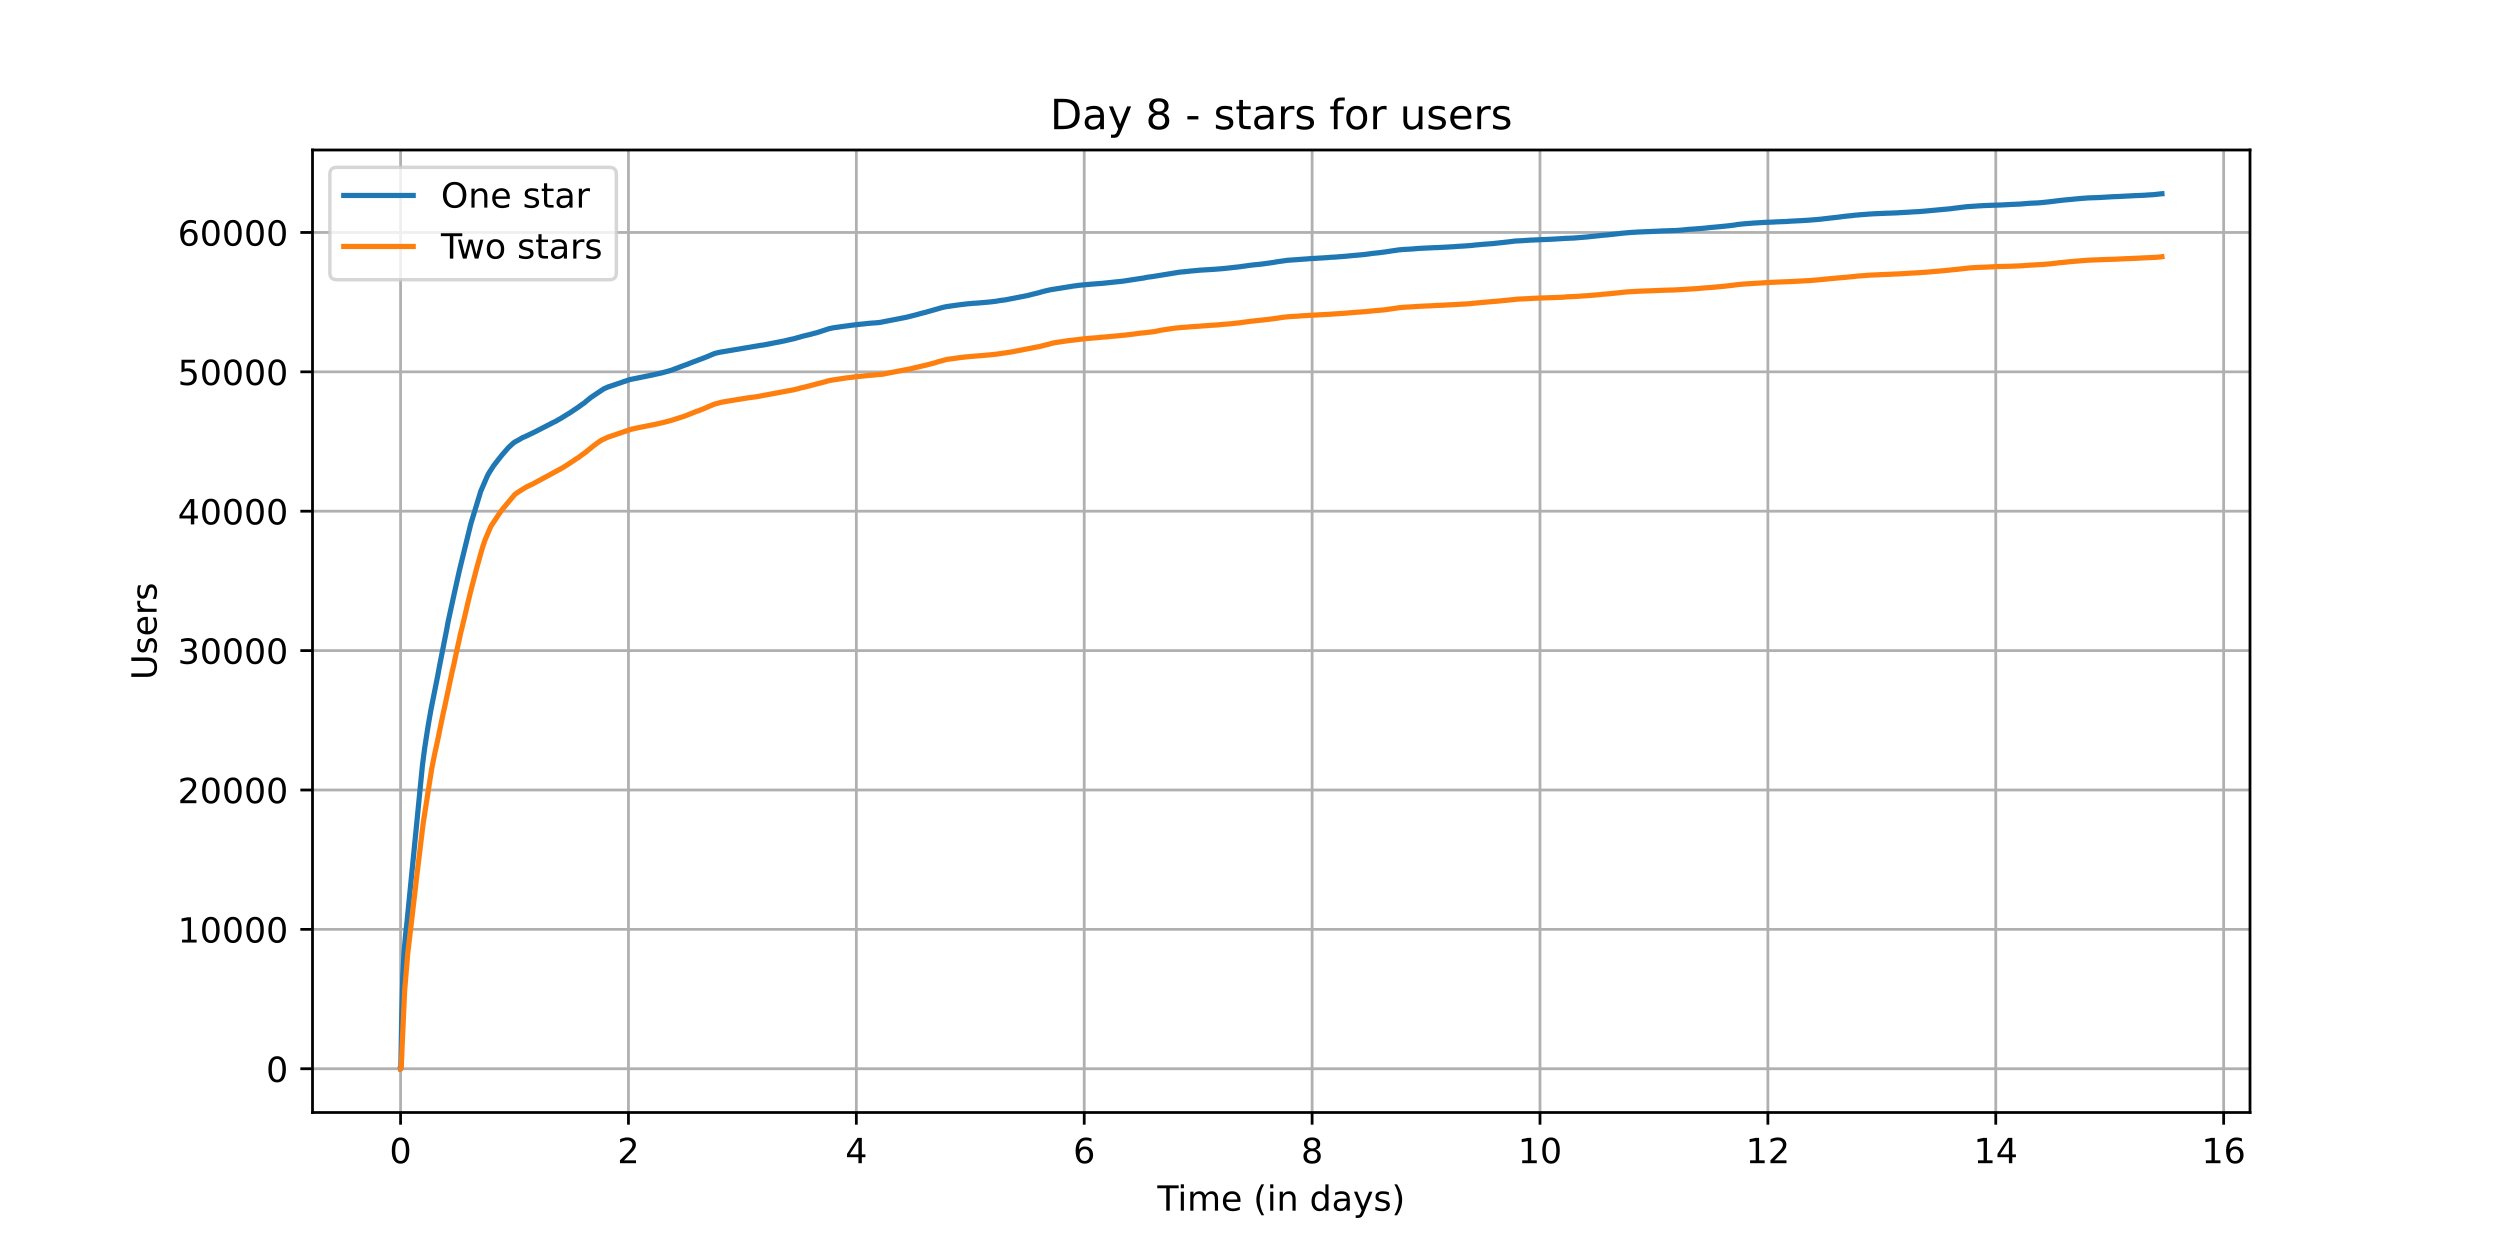 <?xml version="1.0" encoding="utf-8" standalone="no"?>
<!DOCTYPE svg PUBLIC "-//W3C//DTD SVG 1.1//EN"
  "http://www.w3.org/Graphics/SVG/1.1/DTD/svg11.dtd">
<!-- Created with matplotlib (https://matplotlib.org/) -->
<svg height="360pt" version="1.1" viewBox="0 0 720 360" width="720pt" xmlns="http://www.w3.org/2000/svg" xmlns:xlink="http://www.w3.org/1999/xlink">
 <defs>
  <style type="text/css">*{stroke-linecap:butt;stroke-linejoin:round;}</style>
 </defs>
 <g id="figure_1">
  <g id="patch_1">
   <path d="M 0 360 
L 720 360 
L 720 0 
L 0 0 
z
" style="fill:#ffffff;"/>
  </g>
  <g id="axes_1">
   <g id="patch_2">
    <path d="M 90 320.4 
L 648 320.4 
L 648 43.2 
L 90 43.2 
z
" style="fill:#ffffff;"/>
   </g>
   <g id="matplotlib.axis_1">
    <g id="xtick_1">
     <g id="line2d_1">
      <path clip-path="url(#pecc530740a)" d="M 115.364 320.4 
L 115.364 43.2 
" style="fill:none;stroke:#b0b0b0;stroke-linecap:square;stroke-width:0.8;"/>
     </g>
     <g id="line2d_2">
      <defs>
       <path d="M 0 0 
L 0 3.5 
" id="m6da8b2395a" style="stroke:#000000;stroke-width:0.8;"/>
      </defs>
      <g>
       <use style="stroke:#000000;stroke-width:0.8;" x="115.364" xlink:href="#m6da8b2395a" y="320.4"/>
      </g>
     </g>
     <g id="text_1">
      <!-- 0 -->
      <g transform="translate(112.182 334.998)scale(0.1 -0.1)">
       <defs>
        <path d="M 31.781 66.406 
Q 24.172 66.406 20.328 58.906 
Q 16.5 51.422 16.5 36.375 
Q 16.5 21.391 20.328 13.891 
Q 24.172 6.391 31.781 6.391 
Q 39.453 6.391 43.281 13.891 
Q 47.125 21.391 47.125 36.375 
Q 47.125 51.422 43.281 58.906 
Q 39.453 66.406 31.781 66.406 
z
M 31.781 74.219 
Q 44.047 74.219 50.516 64.516 
Q 56.984 54.828 56.984 36.375 
Q 56.984 17.969 50.516 8.266 
Q 44.047 -1.422 31.781 -1.422 
Q 19.531 -1.422 13.062 8.266 
Q 6.594 17.969 6.594 36.375 
Q 6.594 54.828 13.062 64.516 
Q 19.531 74.219 31.781 74.219 
z
" id="DejaVuSans-48"/>
       </defs>
       <use xlink:href="#DejaVuSans-48"/>
      </g>
     </g>
    </g>
    <g id="xtick_2">
     <g id="line2d_3">
      <path clip-path="url(#pecc530740a)" d="M 180.995 320.4 
L 180.995 43.2 
" style="fill:none;stroke:#b0b0b0;stroke-linecap:square;stroke-width:0.8;"/>
     </g>
     <g id="line2d_4">
      <g>
       <use style="stroke:#000000;stroke-width:0.8;" x="180.995" xlink:href="#m6da8b2395a" y="320.4"/>
      </g>
     </g>
     <g id="text_2">
      <!-- 2 -->
      <g transform="translate(177.813 334.998)scale(0.1 -0.1)">
       <defs>
        <path d="M 19.188 8.297 
L 53.609 8.297 
L 53.609 0 
L 7.328 0 
L 7.328 8.297 
Q 12.938 14.109 22.625 23.891 
Q 32.328 33.688 34.812 36.531 
Q 39.547 41.844 41.422 45.531 
Q 43.312 49.219 43.312 52.781 
Q 43.312 58.594 39.234 62.25 
Q 35.156 65.922 28.609 65.922 
Q 23.969 65.922 18.812 64.312 
Q 13.672 62.703 7.812 59.422 
L 7.812 69.391 
Q 13.766 71.781 18.938 73 
Q 24.125 74.219 28.422 74.219 
Q 39.75 74.219 46.484 68.547 
Q 53.219 62.891 53.219 53.422 
Q 53.219 48.922 51.531 44.891 
Q 49.859 40.875 45.406 35.406 
Q 44.188 33.984 37.641 27.219 
Q 31.109 20.453 19.188 8.297 
z
" id="DejaVuSans-50"/>
       </defs>
       <use xlink:href="#DejaVuSans-50"/>
      </g>
     </g>
    </g>
    <g id="xtick_3">
     <g id="line2d_5">
      <path clip-path="url(#pecc530740a)" d="M 246.625 320.4 
L 246.625 43.2 
" style="fill:none;stroke:#b0b0b0;stroke-linecap:square;stroke-width:0.8;"/>
     </g>
     <g id="line2d_6">
      <g>
       <use style="stroke:#000000;stroke-width:0.8;" x="246.625" xlink:href="#m6da8b2395a" y="320.4"/>
      </g>
     </g>
     <g id="text_3">
      <!-- 4 -->
      <g transform="translate(243.444 334.998)scale(0.1 -0.1)">
       <defs>
        <path d="M 37.797 64.312 
L 12.891 25.391 
L 37.797 25.391 
z
M 35.203 72.906 
L 47.609 72.906 
L 47.609 25.391 
L 58.016 25.391 
L 58.016 17.188 
L 47.609 17.188 
L 47.609 0 
L 37.797 0 
L 37.797 17.188 
L 4.891 17.188 
L 4.891 26.703 
z
" id="DejaVuSans-52"/>
       </defs>
       <use xlink:href="#DejaVuSans-52"/>
      </g>
     </g>
    </g>
    <g id="xtick_4">
     <g id="line2d_7">
      <path clip-path="url(#pecc530740a)" d="M 312.256 320.4 
L 312.256 43.2 
" style="fill:none;stroke:#b0b0b0;stroke-linecap:square;stroke-width:0.8;"/>
     </g>
     <g id="line2d_8">
      <g>
       <use style="stroke:#000000;stroke-width:0.8;" x="312.256" xlink:href="#m6da8b2395a" y="320.4"/>
      </g>
     </g>
     <g id="text_4">
      <!-- 6 -->
      <g transform="translate(309.075 334.998)scale(0.1 -0.1)">
       <defs>
        <path d="M 33.016 40.375 
Q 26.375 40.375 22.484 35.828 
Q 18.609 31.297 18.609 23.391 
Q 18.609 15.531 22.484 10.953 
Q 26.375 6.391 33.016 6.391 
Q 39.656 6.391 43.531 10.953 
Q 47.406 15.531 47.406 23.391 
Q 47.406 31.297 43.531 35.828 
Q 39.656 40.375 33.016 40.375 
z
M 52.594 71.297 
L 52.594 62.312 
Q 48.875 64.062 45.094 64.984 
Q 41.312 65.922 37.594 65.922 
Q 27.828 65.922 22.672 59.328 
Q 17.531 52.734 16.797 39.406 
Q 19.672 43.656 24.016 45.922 
Q 28.375 48.188 33.594 48.188 
Q 44.578 48.188 50.953 41.516 
Q 57.328 34.859 57.328 23.391 
Q 57.328 12.156 50.688 5.359 
Q 44.047 -1.422 33.016 -1.422 
Q 20.359 -1.422 13.672 8.266 
Q 6.984 17.969 6.984 36.375 
Q 6.984 53.656 15.188 63.938 
Q 23.391 74.219 37.203 74.219 
Q 40.922 74.219 44.703 73.484 
Q 48.484 72.75 52.594 71.297 
z
" id="DejaVuSans-54"/>
       </defs>
       <use xlink:href="#DejaVuSans-54"/>
      </g>
     </g>
    </g>
    <g id="xtick_5">
     <g id="line2d_9">
      <path clip-path="url(#pecc530740a)" d="M 377.887 320.4 
L 377.887 43.2 
" style="fill:none;stroke:#b0b0b0;stroke-linecap:square;stroke-width:0.8;"/>
     </g>
     <g id="line2d_10">
      <g>
       <use style="stroke:#000000;stroke-width:0.8;" x="377.887" xlink:href="#m6da8b2395a" y="320.4"/>
      </g>
     </g>
     <g id="text_5">
      <!-- 8 -->
      <g transform="translate(374.706 334.998)scale(0.1 -0.1)">
       <defs>
        <path d="M 31.781 34.625 
Q 24.75 34.625 20.719 30.859 
Q 16.703 27.094 16.703 20.516 
Q 16.703 13.922 20.719 10.156 
Q 24.75 6.391 31.781 6.391 
Q 38.812 6.391 42.859 10.172 
Q 46.922 13.969 46.922 20.516 
Q 46.922 27.094 42.891 30.859 
Q 38.875 34.625 31.781 34.625 
z
M 21.922 38.812 
Q 15.578 40.375 12.031 44.719 
Q 8.5 49.078 8.5 55.328 
Q 8.5 64.062 14.719 69.141 
Q 20.953 74.219 31.781 74.219 
Q 42.672 74.219 48.875 69.141 
Q 55.078 64.062 55.078 55.328 
Q 55.078 49.078 51.531 44.719 
Q 48 40.375 41.703 38.812 
Q 48.828 37.156 52.797 32.312 
Q 56.781 27.484 56.781 20.516 
Q 56.781 9.906 50.312 4.234 
Q 43.844 -1.422 31.781 -1.422 
Q 19.734 -1.422 13.25 4.234 
Q 6.781 9.906 6.781 20.516 
Q 6.781 27.484 10.781 32.312 
Q 14.797 37.156 21.922 38.812 
z
M 18.312 54.391 
Q 18.312 48.734 21.844 45.562 
Q 25.391 42.391 31.781 42.391 
Q 38.141 42.391 41.719 45.562 
Q 45.312 48.734 45.312 54.391 
Q 45.312 60.062 41.719 63.234 
Q 38.141 66.406 31.781 66.406 
Q 25.391 66.406 21.844 63.234 
Q 18.312 60.062 18.312 54.391 
z
" id="DejaVuSans-56"/>
       </defs>
       <use xlink:href="#DejaVuSans-56"/>
      </g>
     </g>
    </g>
    <g id="xtick_6">
     <g id="line2d_11">
      <path clip-path="url(#pecc530740a)" d="M 443.518 320.4 
L 443.518 43.2 
" style="fill:none;stroke:#b0b0b0;stroke-linecap:square;stroke-width:0.8;"/>
     </g>
     <g id="line2d_12">
      <g>
       <use style="stroke:#000000;stroke-width:0.8;" x="443.518" xlink:href="#m6da8b2395a" y="320.4"/>
      </g>
     </g>
     <g id="text_6">
      <!-- 10 -->
      <g transform="translate(437.156 334.998)scale(0.1 -0.1)">
       <defs>
        <path d="M 12.406 8.297 
L 28.516 8.297 
L 28.516 63.922 
L 10.984 60.406 
L 10.984 69.391 
L 28.422 72.906 
L 38.281 72.906 
L 38.281 8.297 
L 54.391 8.297 
L 54.391 0 
L 12.406 0 
z
" id="DejaVuSans-49"/>
       </defs>
       <use xlink:href="#DejaVuSans-49"/>
       <use x="63.623" xlink:href="#DejaVuSans-48"/>
      </g>
     </g>
    </g>
    <g id="xtick_7">
     <g id="line2d_13">
      <path clip-path="url(#pecc530740a)" d="M 509.149 320.4 
L 509.149 43.2 
" style="fill:none;stroke:#b0b0b0;stroke-linecap:square;stroke-width:0.8;"/>
     </g>
     <g id="line2d_14">
      <g>
       <use style="stroke:#000000;stroke-width:0.8;" x="509.149" xlink:href="#m6da8b2395a" y="320.4"/>
      </g>
     </g>
     <g id="text_7">
      <!-- 12 -->
      <g transform="translate(502.787 334.998)scale(0.1 -0.1)">
       <use xlink:href="#DejaVuSans-49"/>
       <use x="63.623" xlink:href="#DejaVuSans-50"/>
      </g>
     </g>
    </g>
    <g id="xtick_8">
     <g id="line2d_15">
      <path clip-path="url(#pecc530740a)" d="M 574.78 320.4 
L 574.78 43.2 
" style="fill:none;stroke:#b0b0b0;stroke-linecap:square;stroke-width:0.8;"/>
     </g>
     <g id="line2d_16">
      <g>
       <use style="stroke:#000000;stroke-width:0.8;" x="574.78" xlink:href="#m6da8b2395a" y="320.4"/>
      </g>
     </g>
     <g id="text_8">
      <!-- 14 -->
      <g transform="translate(568.418 334.998)scale(0.1 -0.1)">
       <use xlink:href="#DejaVuSans-49"/>
       <use x="63.623" xlink:href="#DejaVuSans-52"/>
      </g>
     </g>
    </g>
    <g id="xtick_9">
     <g id="line2d_17">
      <path clip-path="url(#pecc530740a)" d="M 640.411 320.4 
L 640.411 43.2 
" style="fill:none;stroke:#b0b0b0;stroke-linecap:square;stroke-width:0.8;"/>
     </g>
     <g id="line2d_18">
      <g>
       <use style="stroke:#000000;stroke-width:0.8;" x="640.411" xlink:href="#m6da8b2395a" y="320.4"/>
      </g>
     </g>
     <g id="text_9">
      <!-- 16 -->
      <g transform="translate(634.049 334.998)scale(0.1 -0.1)">
       <use xlink:href="#DejaVuSans-49"/>
       <use x="63.623" xlink:href="#DejaVuSans-54"/>
      </g>
     </g>
    </g>
    <g id="text_10">
     <!-- Time (in days) -->
     <g transform="translate(333.327 348.677)scale(0.1 -0.1)">
      <defs>
       <path d="M -0.297 72.906 
L 61.375 72.906 
L 61.375 64.594 
L 35.5 64.594 
L 35.5 0 
L 25.594 0 
L 25.594 64.594 
L -0.297 64.594 
z
" id="DejaVuSans-84"/>
       <path d="M 9.422 54.688 
L 18.406 54.688 
L 18.406 0 
L 9.422 0 
z
M 9.422 75.984 
L 18.406 75.984 
L 18.406 64.594 
L 9.422 64.594 
z
" id="DejaVuSans-105"/>
       <path d="M 52 44.188 
Q 55.375 50.25 60.062 53.125 
Q 64.75 56 71.094 56 
Q 79.641 56 84.281 50.016 
Q 88.922 44.047 88.922 33.016 
L 88.922 0 
L 79.891 0 
L 79.891 32.719 
Q 79.891 40.578 77.094 44.375 
Q 74.312 48.188 68.609 48.188 
Q 61.625 48.188 57.562 43.547 
Q 53.516 38.922 53.516 30.906 
L 53.516 0 
L 44.484 0 
L 44.484 32.719 
Q 44.484 40.625 41.703 44.406 
Q 38.922 48.188 33.109 48.188 
Q 26.219 48.188 22.156 43.531 
Q 18.109 38.875 18.109 30.906 
L 18.109 0 
L 9.078 0 
L 9.078 54.688 
L 18.109 54.688 
L 18.109 46.188 
Q 21.188 51.219 25.484 53.609 
Q 29.781 56 35.688 56 
Q 41.656 56 45.828 52.969 
Q 50 49.953 52 44.188 
z
" id="DejaVuSans-109"/>
       <path d="M 56.203 29.594 
L 56.203 25.203 
L 14.891 25.203 
Q 15.484 15.922 20.484 11.062 
Q 25.484 6.203 34.422 6.203 
Q 39.594 6.203 44.453 7.469 
Q 49.312 8.734 54.109 11.281 
L 54.109 2.781 
Q 49.266 0.734 44.188 -0.344 
Q 39.109 -1.422 33.891 -1.422 
Q 20.797 -1.422 13.156 6.188 
Q 5.516 13.812 5.516 26.812 
Q 5.516 40.234 12.766 48.109 
Q 20.016 56 32.328 56 
Q 43.359 56 49.781 48.891 
Q 56.203 41.797 56.203 29.594 
z
M 47.219 32.234 
Q 47.125 39.594 43.094 43.984 
Q 39.062 48.391 32.422 48.391 
Q 24.906 48.391 20.391 44.141 
Q 15.875 39.891 15.188 32.172 
z
" id="DejaVuSans-101"/>
       <path id="DejaVuSans-32"/>
       <path d="M 31 75.875 
Q 24.469 64.656 21.281 53.656 
Q 18.109 42.672 18.109 31.391 
Q 18.109 20.125 21.312 9.062 
Q 24.516 -2 31 -13.188 
L 23.188 -13.188 
Q 15.875 -1.703 12.234 9.375 
Q 8.594 20.453 8.594 31.391 
Q 8.594 42.281 12.203 53.312 
Q 15.828 64.359 23.188 75.875 
z
" id="DejaVuSans-40"/>
       <path d="M 54.891 33.016 
L 54.891 0 
L 45.906 0 
L 45.906 32.719 
Q 45.906 40.484 42.875 44.328 
Q 39.844 48.188 33.797 48.188 
Q 26.516 48.188 22.312 43.547 
Q 18.109 38.922 18.109 30.906 
L 18.109 0 
L 9.078 0 
L 9.078 54.688 
L 18.109 54.688 
L 18.109 46.188 
Q 21.344 51.125 25.703 53.562 
Q 30.078 56 35.797 56 
Q 45.219 56 50.047 50.172 
Q 54.891 44.344 54.891 33.016 
z
" id="DejaVuSans-110"/>
       <path d="M 45.406 46.391 
L 45.406 75.984 
L 54.391 75.984 
L 54.391 0 
L 45.406 0 
L 45.406 8.203 
Q 42.578 3.328 38.25 0.953 
Q 33.938 -1.422 27.875 -1.422 
Q 17.969 -1.422 11.734 6.484 
Q 5.516 14.406 5.516 27.297 
Q 5.516 40.188 11.734 48.094 
Q 17.969 56 27.875 56 
Q 33.938 56 38.25 53.625 
Q 42.578 51.266 45.406 46.391 
z
M 14.797 27.297 
Q 14.797 17.391 18.875 11.75 
Q 22.953 6.109 30.078 6.109 
Q 37.203 6.109 41.297 11.75 
Q 45.406 17.391 45.406 27.297 
Q 45.406 37.203 41.297 42.844 
Q 37.203 48.484 30.078 48.484 
Q 22.953 48.484 18.875 42.844 
Q 14.797 37.203 14.797 27.297 
z
" id="DejaVuSans-100"/>
       <path d="M 34.281 27.484 
Q 23.391 27.484 19.188 25 
Q 14.984 22.516 14.984 16.5 
Q 14.984 11.719 18.141 8.906 
Q 21.297 6.109 26.703 6.109 
Q 34.188 6.109 38.703 11.406 
Q 43.219 16.703 43.219 25.484 
L 43.219 27.484 
z
M 52.203 31.203 
L 52.203 0 
L 43.219 0 
L 43.219 8.297 
Q 40.141 3.328 35.547 0.953 
Q 30.953 -1.422 24.312 -1.422 
Q 15.922 -1.422 10.953 3.297 
Q 6 8.016 6 15.922 
Q 6 25.141 12.172 29.828 
Q 18.359 34.516 30.609 34.516 
L 43.219 34.516 
L 43.219 35.406 
Q 43.219 41.609 39.141 45 
Q 35.062 48.391 27.688 48.391 
Q 23 48.391 18.547 47.266 
Q 14.109 46.141 10.016 43.891 
L 10.016 52.203 
Q 14.938 54.109 19.578 55.047 
Q 24.219 56 28.609 56 
Q 40.484 56 46.344 49.844 
Q 52.203 43.703 52.203 31.203 
z
" id="DejaVuSans-97"/>
       <path d="M 32.172 -5.078 
Q 28.375 -14.844 24.75 -17.812 
Q 21.141 -20.797 15.094 -20.797 
L 7.906 -20.797 
L 7.906 -13.281 
L 13.188 -13.281 
Q 16.891 -13.281 18.938 -11.516 
Q 21 -9.766 23.484 -3.219 
L 25.094 0.875 
L 2.984 54.688 
L 12.5 54.688 
L 29.594 11.922 
L 46.688 54.688 
L 56.203 54.688 
z
" id="DejaVuSans-121"/>
       <path d="M 44.281 53.078 
L 44.281 44.578 
Q 40.484 46.531 36.375 47.5 
Q 32.281 48.484 27.875 48.484 
Q 21.188 48.484 17.844 46.438 
Q 14.5 44.391 14.5 40.281 
Q 14.5 37.156 16.891 35.375 
Q 19.281 33.594 26.516 31.984 
L 29.594 31.297 
Q 39.156 29.25 43.188 25.516 
Q 47.219 21.781 47.219 15.094 
Q 47.219 7.469 41.188 3.016 
Q 35.156 -1.422 24.609 -1.422 
Q 20.219 -1.422 15.453 -0.562 
Q 10.688 0.297 5.422 2 
L 5.422 11.281 
Q 10.406 8.688 15.234 7.391 
Q 20.062 6.109 24.812 6.109 
Q 31.156 6.109 34.562 8.281 
Q 37.984 10.453 37.984 14.406 
Q 37.984 18.062 35.516 20.016 
Q 33.062 21.969 24.703 23.781 
L 21.578 24.516 
Q 13.234 26.266 9.516 29.906 
Q 5.812 33.547 5.812 39.891 
Q 5.812 47.609 11.281 51.797 
Q 16.75 56 26.812 56 
Q 31.781 56 36.172 55.266 
Q 40.578 54.547 44.281 53.078 
z
" id="DejaVuSans-115"/>
       <path d="M 8.016 75.875 
L 15.828 75.875 
Q 23.141 64.359 26.781 53.312 
Q 30.422 42.281 30.422 31.391 
Q 30.422 20.453 26.781 9.375 
Q 23.141 -1.703 15.828 -13.188 
L 8.016 -13.188 
Q 14.5 -2 17.703 9.062 
Q 20.906 20.125 20.906 31.391 
Q 20.906 42.672 17.703 53.656 
Q 14.5 64.656 8.016 75.875 
z
" id="DejaVuSans-41"/>
      </defs>
      <use xlink:href="#DejaVuSans-84"/>
      <use x="57.959" xlink:href="#DejaVuSans-105"/>
      <use x="85.742" xlink:href="#DejaVuSans-109"/>
      <use x="183.154" xlink:href="#DejaVuSans-101"/>
      <use x="244.678" xlink:href="#DejaVuSans-32"/>
      <use x="276.465" xlink:href="#DejaVuSans-40"/>
      <use x="315.479" xlink:href="#DejaVuSans-105"/>
      <use x="343.262" xlink:href="#DejaVuSans-110"/>
      <use x="406.641" xlink:href="#DejaVuSans-32"/>
      <use x="438.428" xlink:href="#DejaVuSans-100"/>
      <use x="501.904" xlink:href="#DejaVuSans-97"/>
      <use x="563.184" xlink:href="#DejaVuSans-121"/>
      <use x="622.363" xlink:href="#DejaVuSans-115"/>
      <use x="674.463" xlink:href="#DejaVuSans-41"/>
     </g>
    </g>
   </g>
   <g id="matplotlib.axis_2">
    <g id="ytick_1">
     <g id="line2d_19">
      <path clip-path="url(#pecc530740a)" d="M 90 307.8 
L 648 307.8 
" style="fill:none;stroke:#b0b0b0;stroke-linecap:square;stroke-width:0.8;"/>
     </g>
     <g id="line2d_20">
      <defs>
       <path d="M 0 0 
L -3.5 0 
" id="m5ce976b5b6" style="stroke:#000000;stroke-width:0.8;"/>
      </defs>
      <g>
       <use style="stroke:#000000;stroke-width:0.8;" x="90" xlink:href="#m5ce976b5b6" y="307.8"/>
      </g>
     </g>
     <g id="text_11">
      <!-- 0 -->
      <g transform="translate(76.638 311.599)scale(0.1 -0.1)">
       <use xlink:href="#DejaVuSans-48"/>
      </g>
     </g>
    </g>
    <g id="ytick_2">
     <g id="line2d_21">
      <path clip-path="url(#pecc530740a)" d="M 90 267.658 
L 648 267.658 
" style="fill:none;stroke:#b0b0b0;stroke-linecap:square;stroke-width:0.8;"/>
     </g>
     <g id="line2d_22">
      <g>
       <use style="stroke:#000000;stroke-width:0.8;" x="90" xlink:href="#m5ce976b5b6" y="267.658"/>
      </g>
     </g>
     <g id="text_12">
      <!-- 10000 -->
      <g transform="translate(51.188 271.457)scale(0.1 -0.1)">
       <use xlink:href="#DejaVuSans-49"/>
       <use x="63.623" xlink:href="#DejaVuSans-48"/>
       <use x="127.246" xlink:href="#DejaVuSans-48"/>
       <use x="190.869" xlink:href="#DejaVuSans-48"/>
       <use x="254.492" xlink:href="#DejaVuSans-48"/>
      </g>
     </g>
    </g>
    <g id="ytick_3">
     <g id="line2d_23">
      <path clip-path="url(#pecc530740a)" d="M 90 227.516 
L 648 227.516 
" style="fill:none;stroke:#b0b0b0;stroke-linecap:square;stroke-width:0.8;"/>
     </g>
     <g id="line2d_24">
      <g>
       <use style="stroke:#000000;stroke-width:0.8;" x="90" xlink:href="#m5ce976b5b6" y="227.516"/>
      </g>
     </g>
     <g id="text_13">
      <!-- 20000 -->
      <g transform="translate(51.188 231.315)scale(0.1 -0.1)">
       <use xlink:href="#DejaVuSans-50"/>
       <use x="63.623" xlink:href="#DejaVuSans-48"/>
       <use x="127.246" xlink:href="#DejaVuSans-48"/>
       <use x="190.869" xlink:href="#DejaVuSans-48"/>
       <use x="254.492" xlink:href="#DejaVuSans-48"/>
      </g>
     </g>
    </g>
    <g id="ytick_4">
     <g id="line2d_25">
      <path clip-path="url(#pecc530740a)" d="M 90 187.374 
L 648 187.374 
" style="fill:none;stroke:#b0b0b0;stroke-linecap:square;stroke-width:0.8;"/>
     </g>
     <g id="line2d_26">
      <g>
       <use style="stroke:#000000;stroke-width:0.8;" x="90" xlink:href="#m5ce976b5b6" y="187.374"/>
      </g>
     </g>
     <g id="text_14">
      <!-- 30000 -->
      <g transform="translate(51.188 191.173)scale(0.1 -0.1)">
       <defs>
        <path d="M 40.578 39.312 
Q 47.656 37.797 51.625 33 
Q 55.609 28.219 55.609 21.188 
Q 55.609 10.406 48.188 4.484 
Q 40.766 -1.422 27.094 -1.422 
Q 22.516 -1.422 17.656 -0.516 
Q 12.797 0.391 7.625 2.203 
L 7.625 11.719 
Q 11.719 9.328 16.594 8.109 
Q 21.484 6.891 26.812 6.891 
Q 36.078 6.891 40.938 10.547 
Q 45.797 14.203 45.797 21.188 
Q 45.797 27.641 41.281 31.266 
Q 36.766 34.906 28.719 34.906 
L 20.219 34.906 
L 20.219 43.016 
L 29.109 43.016 
Q 36.375 43.016 40.234 45.922 
Q 44.094 48.828 44.094 54.297 
Q 44.094 59.906 40.109 62.906 
Q 36.141 65.922 28.719 65.922 
Q 24.656 65.922 20.016 65.031 
Q 15.375 64.156 9.812 62.312 
L 9.812 71.094 
Q 15.438 72.656 20.344 73.438 
Q 25.25 74.219 29.594 74.219 
Q 40.828 74.219 47.359 69.109 
Q 53.906 64.016 53.906 55.328 
Q 53.906 49.266 50.438 45.094 
Q 46.969 40.922 40.578 39.312 
z
" id="DejaVuSans-51"/>
       </defs>
       <use xlink:href="#DejaVuSans-51"/>
       <use x="63.623" xlink:href="#DejaVuSans-48"/>
       <use x="127.246" xlink:href="#DejaVuSans-48"/>
       <use x="190.869" xlink:href="#DejaVuSans-48"/>
       <use x="254.492" xlink:href="#DejaVuSans-48"/>
      </g>
     </g>
    </g>
    <g id="ytick_5">
     <g id="line2d_27">
      <path clip-path="url(#pecc530740a)" d="M 90 147.232 
L 648 147.232 
" style="fill:none;stroke:#b0b0b0;stroke-linecap:square;stroke-width:0.8;"/>
     </g>
     <g id="line2d_28">
      <g>
       <use style="stroke:#000000;stroke-width:0.8;" x="90" xlink:href="#m5ce976b5b6" y="147.232"/>
      </g>
     </g>
     <g id="text_15">
      <!-- 40000 -->
      <g transform="translate(51.188 151.031)scale(0.1 -0.1)">
       <use xlink:href="#DejaVuSans-52"/>
       <use x="63.623" xlink:href="#DejaVuSans-48"/>
       <use x="127.246" xlink:href="#DejaVuSans-48"/>
       <use x="190.869" xlink:href="#DejaVuSans-48"/>
       <use x="254.492" xlink:href="#DejaVuSans-48"/>
      </g>
     </g>
    </g>
    <g id="ytick_6">
     <g id="line2d_29">
      <path clip-path="url(#pecc530740a)" d="M 90 107.09 
L 648 107.09 
" style="fill:none;stroke:#b0b0b0;stroke-linecap:square;stroke-width:0.8;"/>
     </g>
     <g id="line2d_30">
      <g>
       <use style="stroke:#000000;stroke-width:0.8;" x="90" xlink:href="#m5ce976b5b6" y="107.09"/>
      </g>
     </g>
     <g id="text_16">
      <!-- 50000 -->
      <g transform="translate(51.188 110.889)scale(0.1 -0.1)">
       <defs>
        <path d="M 10.797 72.906 
L 49.516 72.906 
L 49.516 64.594 
L 19.828 64.594 
L 19.828 46.734 
Q 21.969 47.469 24.109 47.828 
Q 26.266 48.188 28.422 48.188 
Q 40.625 48.188 47.75 41.5 
Q 54.891 34.812 54.891 23.391 
Q 54.891 11.625 47.562 5.094 
Q 40.234 -1.422 26.906 -1.422 
Q 22.312 -1.422 17.547 -0.641 
Q 12.797 0.141 7.719 1.703 
L 7.719 11.625 
Q 12.109 9.234 16.797 8.062 
Q 21.484 6.891 26.703 6.891 
Q 35.156 6.891 40.078 11.328 
Q 45.016 15.766 45.016 23.391 
Q 45.016 31 40.078 35.438 
Q 35.156 39.891 26.703 39.891 
Q 22.75 39.891 18.812 39.016 
Q 14.891 38.141 10.797 36.281 
z
" id="DejaVuSans-53"/>
       </defs>
       <use xlink:href="#DejaVuSans-53"/>
       <use x="63.623" xlink:href="#DejaVuSans-48"/>
       <use x="127.246" xlink:href="#DejaVuSans-48"/>
       <use x="190.869" xlink:href="#DejaVuSans-48"/>
       <use x="254.492" xlink:href="#DejaVuSans-48"/>
      </g>
     </g>
    </g>
    <g id="ytick_7">
     <g id="line2d_31">
      <path clip-path="url(#pecc530740a)" d="M 90 66.947 
L 648 66.947 
" style="fill:none;stroke:#b0b0b0;stroke-linecap:square;stroke-width:0.8;"/>
     </g>
     <g id="line2d_32">
      <g>
       <use style="stroke:#000000;stroke-width:0.8;" x="90" xlink:href="#m5ce976b5b6" y="66.947"/>
      </g>
     </g>
     <g id="text_17">
      <!-- 60000 -->
      <g transform="translate(51.188 70.747)scale(0.1 -0.1)">
       <use xlink:href="#DejaVuSans-54"/>
       <use x="63.623" xlink:href="#DejaVuSans-48"/>
       <use x="127.246" xlink:href="#DejaVuSans-48"/>
       <use x="190.869" xlink:href="#DejaVuSans-48"/>
       <use x="254.492" xlink:href="#DejaVuSans-48"/>
      </g>
     </g>
    </g>
    <g id="text_18">
     <!-- Users -->
     <g transform="translate(45.108 195.801)rotate(-90)scale(0.1 -0.1)">
      <defs>
       <path d="M 8.688 72.906 
L 18.609 72.906 
L 18.609 28.609 
Q 18.609 16.891 22.844 11.734 
Q 27.094 6.594 36.625 6.594 
Q 46.094 6.594 50.344 11.734 
Q 54.594 16.891 54.594 28.609 
L 54.594 72.906 
L 64.5 72.906 
L 64.5 27.391 
Q 64.5 13.141 57.438 5.859 
Q 50.391 -1.422 36.625 -1.422 
Q 22.797 -1.422 15.734 5.859 
Q 8.688 13.141 8.688 27.391 
z
" id="DejaVuSans-85"/>
       <path d="M 41.109 46.297 
Q 39.594 47.172 37.812 47.578 
Q 36.031 48 33.891 48 
Q 26.266 48 22.188 43.047 
Q 18.109 38.094 18.109 28.812 
L 18.109 0 
L 9.078 0 
L 9.078 54.688 
L 18.109 54.688 
L 18.109 46.188 
Q 20.953 51.172 25.484 53.578 
Q 30.031 56 36.531 56 
Q 37.453 56 38.578 55.875 
Q 39.703 55.766 41.062 55.516 
z
" id="DejaVuSans-114"/>
      </defs>
      <use xlink:href="#DejaVuSans-85"/>
      <use x="73.193" xlink:href="#DejaVuSans-115"/>
      <use x="125.293" xlink:href="#DejaVuSans-101"/>
      <use x="186.816" xlink:href="#DejaVuSans-114"/>
      <use x="227.93" xlink:href="#DejaVuSans-115"/>
     </g>
    </g>
   </g>
   <g id="line2d_33">
    <path clip-path="url(#pecc530740a)" d="M 115.364 307.8 
L 115.405 307.792 
L 115.45 307.186 
L 115.653 294.754 
L 115.992 281.186 
L 116.331 274.707 
L 116.805 269.195 
L 117.189 265.791 
L 121.67 220.35 
L 122.257 215.802 
L 123.139 210.062 
L 123.477 208.003 
L 124.132 204.298 
L 126.03 194.772 
L 126.549 191.97 
L 126.753 190.914 
L 128.717 180.959 
L 128.989 179.397 
L 129.485 177.089 
L 130.05 174.492 
L 130.592 171.991 
L 131.316 168.736 
L 131.474 168.017 
L 132.31 164.276 
L 135.608 150.812 
L 138.477 141.435 
L 140.329 137.144 
L 140.555 136.694 
L 140.803 136.261 
L 141.074 135.815 
L 142.159 134.125 
L 143.695 132.146 
L 144.102 131.648 
L 144.463 131.167 
L 146.451 128.883 
L 146.655 128.706 
L 146.926 128.441 
L 147.919 127.538 
L 148.145 127.397 
L 148.687 127.06 
L 149.026 126.892 
L 149.432 126.675 
L 150.562 126 
L 151.126 125.788 
L 153.249 124.772 
L 153.588 124.608 
L 154.175 124.323 
L 159.369 121.649 
L 159.618 121.541 
L 159.979 121.372 
L 161.043 120.754 
L 161.608 120.445 
L 161.789 120.324 
L 163.257 119.413 
L 163.528 119.241 
L 163.844 119.076 
L 166.667 117.181 
L 166.803 117.081 
L 167.684 116.435 
L 168.407 115.949 
L 168.655 115.696 
L 170.259 114.407 
L 173.896 111.979 
L 175.184 111.413 
L 175.546 111.304 
L 181.464 109.297 
L 182.029 109.189 
L 186.829 108.218 
L 187.6 108.061 
L 188.052 107.957 
L 188.436 107.872 
L 190.807 107.342 
L 191.056 107.27 
L 192.524 106.869 
L 193.36 106.624 
L 197 105.251 
L 197.271 105.151 
L 197.926 104.934 
L 198.468 104.685 
L 203.033 102.963 
L 203.327 102.843 
L 204.39 102.405 
L 204.796 102.224 
L 205.792 101.807 
L 206.221 101.698 
L 207.148 101.478 
L 207.758 101.369 
L 218.985 99.471 
L 219.866 99.362 
L 225.698 98.222 
L 226.059 98.146 
L 226.511 98.042 
L 226.804 97.961 
L 228.95 97.48 
L 229.312 97.359 
L 230.463 97.046 
L 231.005 96.869 
L 231.457 96.761 
L 233.263 96.331 
L 234.641 95.954 
L 235.161 95.846 
L 238.753 94.67 
L 239.25 94.569 
L 239.657 94.469 
L 240.267 94.36 
L 243.136 93.959 
L 244.017 93.851 
L 244.559 93.77 
L 245.372 93.662 
L 247.337 93.425 
L 248.443 93.317 
L 248.918 93.265 
L 250.453 93.1 
L 251.876 92.996 
L 252.26 92.972 
L 253.391 92.863 
L 260.596 91.462 
L 261.409 91.282 
L 261.816 91.181 
L 262.267 91.061 
L 263.306 90.804 
L 263.712 90.7 
L 265.203 90.282 
L 266.648 89.921 
L 267.167 89.768 
L 268.816 89.303 
L 269.81 89.018 
L 271.368 88.572 
L 271.842 88.464 
L 272.226 88.383 
L 272.768 88.275 
L 275.862 87.841 
L 276.72 87.733 
L 278.594 87.508 
L 279.726 87.404 
L 280.177 87.36 
L 281.849 87.263 
L 282.075 87.227 
L 283.407 87.119 
L 284.604 87.014 
L 285.642 86.906 
L 286.139 86.846 
L 286.997 86.742 
L 287.381 86.661 
L 288.014 86.553 
L 288.534 86.481 
L 289.482 86.372 
L 295.468 85.208 
L 296.235 85.044 
L 296.574 84.951 
L 296.777 84.887 
L 297.229 84.779 
L 298.945 84.365 
L 300.639 83.883 
L 301.114 83.779 
L 302.017 83.566 
L 302.469 83.458 
L 308.431 82.503 
L 309.018 82.398 
L 309.312 82.362 
L 310.147 82.262 
L 310.509 82.193 
L 311.638 82.085 
L 312.925 81.965 
L 314.122 81.856 
L 315.229 81.772 
L 316.516 81.664 
L 317.419 81.611 
L 318.345 81.507 
L 318.774 81.467 
L 319.791 81.358 
L 321.417 81.182 
L 322.614 81.073 
L 323.111 81.013 
L 323.881 80.905 
L 328.805 80.15 
L 329.483 80.058 
L 329.709 79.994 
L 330.454 79.841 
L 331.289 79.737 
L 331.809 79.668 
L 332.487 79.56 
L 333.074 79.464 
L 339.829 78.364 
L 341.162 78.255 
L 342.878 78.059 
L 344.166 77.95 
L 345.589 77.806 
L 347.486 77.698 
L 348.437 77.637 
L 350.066 77.529 
L 351.128 77.449 
L 352.347 77.344 
L 352.799 77.296 
L 353.86 77.188 
L 355.667 76.975 
L 356.729 76.871 
L 357.045 76.826 
L 357.609 76.742 
L 360.297 76.373 
L 361.268 76.264 
L 362.668 76.124 
L 363.639 76.016 
L 366.712 75.586 
L 367.322 75.478 
L 367.684 75.409 
L 370.801 74.964 
L 371.84 74.892 
L 373.399 74.783 
L 373.806 74.755 
L 375.184 74.647 
L 376.11 74.591 
L 377.352 74.482 
L 378.21 74.438 
L 380.017 74.33 
L 380.897 74.281 
L 382.546 74.173 
L 383.042 74.113 
L 384.985 74.012 
L 385.278 73.976 
L 386.408 73.888 
L 387.808 73.78 
L 389.367 73.615 
L 390.7 73.507 
L 392.01 73.386 
L 393.026 73.286 
L 393.342 73.238 
L 394.223 73.137 
L 394.562 73.081 
L 395.33 72.973 
L 396.821 72.82 
L 397.725 72.72 
L 397.974 72.672 
L 398.923 72.563 
L 399.556 72.455 
L 402.967 71.953 
L 404.254 71.845 
L 405.158 71.797 
L 406.988 71.688 
L 408.343 71.56 
L 410.353 71.451 
L 411.166 71.419 
L 413.334 71.311 
L 413.99 71.303 
L 416.069 71.194 
L 416.973 71.146 
L 418.78 71.038 
L 419.887 70.95 
L 421.761 70.841 
L 422.754 70.773 
L 424.132 70.665 
L 424.697 70.576 
L 425.962 70.472 
L 426.436 70.42 
L 427.746 70.311 
L 428.717 70.247 
L 430.049 70.139 
L 431.722 69.954 
L 432.806 69.846 
L 434.614 69.637 
L 435.564 69.529 
L 436.151 69.428 
L 438.364 69.32 
L 439.381 69.252 
L 440.781 69.143 
L 441.481 69.131 
L 443.649 69.023 
L 444.394 69.003 
L 446.968 68.894 
L 447.375 68.866 
L 449.182 68.762 
L 449.588 68.734 
L 450.582 68.666 
L 453.224 68.557 
L 454.353 68.469 
L 455.663 68.36 
L 456.07 68.328 
L 457.312 68.22 
L 457.809 68.16 
L 458.847 68.051 
L 460.338 67.899 
L 461.219 67.794 
L 461.648 67.758 
L 462.868 67.65 
L 464.382 67.493 
L 465.331 67.385 
L 467.229 67.16 
L 468.518 67.052 
L 469.692 66.951 
L 471.432 66.843 
L 472.335 66.795 
L 475.226 66.687 
L 476.062 66.646 
L 478.23 66.542 
L 478.614 66.518 
L 481.776 66.41 
L 482.476 66.393 
L 484.057 66.285 
L 485.344 66.165 
L 486.315 66.056 
L 487.219 66.004 
L 488.641 65.896 
L 489.725 65.811 
L 490.99 65.703 
L 492.594 65.526 
L 493.836 65.418 
L 495.124 65.298 
L 496.208 65.189 
L 497.676 65.041 
L 498.624 64.932 
L 499.144 64.86 
L 499.934 64.756 
L 500.16 64.691 
L 501.063 64.583 
L 502.509 64.439 
L 503.977 64.33 
L 505.128 64.234 
L 507.025 64.125 
L 508.019 64.057 
L 510.752 63.949 
L 511.655 63.897 
L 514.478 63.788 
L 515.539 63.708 
L 517.617 63.6 
L 518.453 63.563 
L 520.305 63.455 
L 521.321 63.383 
L 522.63 63.274 
L 523.76 63.182 
L 524.776 63.078 
L 525.295 63.01 
L 527.102 62.801 
L 528.141 62.692 
L 529.994 62.476 
L 530.671 62.367 
L 532.229 62.199 
L 533.381 62.094 
L 533.946 62.002 
L 535.256 61.898 
L 535.707 61.849 
L 537.175 61.741 
L 538.259 61.657 
L 540.088 61.548 
L 540.902 61.516 
L 543.363 61.408 
L 544.109 61.388 
L 546.705 61.287 
L 546.999 61.251 
L 547.835 61.215 
L 549.756 61.107 
L 550.727 61.039 
L 552.782 60.93 
L 553.957 60.83 
L 555.244 60.721 
L 556.576 60.597 
L 557.705 60.493 
L 557.999 60.456 
L 559.286 60.348 
L 560.664 60.216 
L 561.884 60.107 
L 562.471 60.007 
L 563.442 59.899 
L 565.657 59.618 
L 566.628 59.509 
L 567.577 59.453 
L 569.113 59.349 
L 569.543 59.312 
L 571.508 59.204 
L 572.321 59.172 
L 575.392 59.064 
L 576.138 59.043 
L 578.26 58.935 
L 579.186 58.879 
L 581.738 58.771 
L 582.867 58.682 
L 584.154 58.574 
L 584.583 58.538 
L 587.09 58.429 
L 588.422 58.305 
L 589.438 58.196 
L 591.065 58.02 
L 591.878 57.911 
L 593.821 57.679 
L 594.927 57.57 
L 595.379 57.526 
L 596.554 57.426 
L 597.503 57.317 
L 598.791 57.201 
L 600.146 57.093 
L 601.298 57 
L 604.483 56.892 
L 605.387 56.84 
L 607.193 56.731 
L 608.142 56.671 
L 610.739 56.563 
L 611.642 56.511 
L 613.81 56.402 
L 614.736 56.346 
L 617.491 56.238 
L 618.572 56.157 
L 620.378 56.049 
L 622.252 55.828 
L 622.636 55.8 
L 622.636 55.8 
" style="fill:none;stroke:#1f77b4;stroke-linecap:square;stroke-width:1.5;"/>
   </g>
   <g id="line2d_34">
    <path clip-path="url(#pecc530740a)" d="M 115.364 307.8 
L 115.495 307.724 
L 115.585 306.833 
L 115.857 300.346 
L 116.534 285.381 
L 117.437 274.542 
L 119.699 255.282 
L 120.062 252.067 
L 121.873 237.106 
L 124.313 221.511 
L 125.194 217.095 
L 125.691 214.863 
L 126.255 212.19 
L 127.701 205.137 
L 127.95 204.097 
L 130.254 193.279 
L 130.638 191.697 
L 131.293 188.59 
L 132.423 183.476 
L 132.671 182.268 
L 132.942 181.256 
L 133.349 179.574 
L 134.004 176.836 
L 134.772 173.529 
L 135.427 170.819 
L 136.602 166.259 
L 137.167 164.071 
L 137.573 162.598 
L 138.612 158.897 
L 139.086 157.299 
L 139.719 155.441 
L 141.368 151.587 
L 144.012 147.589 
L 144.237 147.3 
L 144.961 146.361 
L 148.032 142.68 
L 148.236 142.447 
L 148.484 142.238 
L 148.664 142.101 
L 149.048 141.853 
L 149.432 141.6 
L 150.652 140.821 
L 151.782 140.155 
L 152.03 140.054 
L 152.64 139.745 
L 153.114 139.552 
L 162.037 134.719 
L 162.398 134.491 
L 162.67 134.33 
L 162.986 134.105 
L 163.166 133.997 
L 165.221 132.66 
L 165.921 132.17 
L 166.396 131.893 
L 166.712 131.673 
L 167.187 131.323 
L 167.39 131.135 
L 168.045 130.689 
L 168.701 130.231 
L 168.994 129.963 
L 169.153 129.83 
L 170.734 128.562 
L 171.005 128.325 
L 171.366 128.088 
L 172.496 127.233 
L 172.925 126.984 
L 173.196 126.783 
L 175.003 125.936 
L 181.758 123.632 
L 182.322 123.524 
L 182.797 123.391 
L 183.362 123.283 
L 183.769 123.183 
L 188.842 122.183 
L 189.271 122.071 
L 189.814 121.97 
L 190.107 121.89 
L 190.582 121.782 
L 190.966 121.697 
L 192.321 121.348 
L 192.637 121.256 
L 193.066 121.151 
L 195.757 120.304 
L 196.503 120.063 
L 197.091 119.875 
L 200.095 118.683 
L 200.593 118.462 
L 200.977 118.369 
L 201.248 118.277 
L 203.35 117.422 
L 203.892 117.161 
L 204.299 116.993 
L 204.503 116.928 
L 205.701 116.407 
L 207.034 116.053 
L 207.419 115.945 
L 207.69 115.873 
L 208.3 115.764 
L 209.023 115.62 
L 215.597 114.552 
L 216.478 114.444 
L 216.997 114.371 
L 217.765 114.267 
L 218.33 114.183 
L 218.849 114.074 
L 228.792 112.22 
L 229.018 112.155 
L 229.47 112.047 
L 230.621 111.73 
L 231.434 111.549 
L 231.886 111.441 
L 232.992 111.16 
L 233.376 111.056 
L 234.664 110.718 
L 235.093 110.61 
L 236.336 110.281 
L 236.72 110.193 
L 237.104 110.092 
L 237.398 110.016 
L 238.346 109.735 
L 239.295 109.518 
L 243.859 108.824 
L 244.898 108.719 
L 245.417 108.647 
L 246.162 108.539 
L 247.63 108.39 
L 248.692 108.286 
L 249.143 108.238 
L 250.137 108.133 
L 250.408 108.105 
L 251.74 108.001 
L 252.056 107.957 
L 252.463 107.925 
L 253.707 107.816 
L 254.159 107.772 
L 262.222 106.218 
L 263.396 105.909 
L 263.938 105.801 
L 265.835 105.355 
L 266.219 105.275 
L 266.625 105.167 
L 266.874 105.115 
L 268.116 104.785 
L 269.381 104.456 
L 269.968 104.243 
L 271.255 103.906 
L 272.294 103.609 
L 272.565 103.545 
L 273.197 103.437 
L 275.568 103.124 
L 276.223 103.015 
L 277.962 102.814 
L 279.023 102.71 
L 279.43 102.674 
L 282.526 102.425 
L 283.836 102.317 
L 284.31 102.26 
L 285.53 102.152 
L 287.042 101.992 
L 287.766 101.883 
L 291.673 101.305 
L 292.124 101.197 
L 299.691 99.736 
L 300.007 99.631 
L 300.413 99.535 
L 300.684 99.475 
L 301.068 99.37 
L 301.498 99.258 
L 301.972 99.149 
L 303.462 98.74 
L 307.527 98.134 
L 308.453 98.025 
L 308.77 97.981 
L 309.199 97.941 
L 310.079 97.833 
L 310.373 97.801 
L 312.45 97.544 
L 313.76 97.439 
L 314.212 97.391 
L 315.703 97.283 
L 317.238 97.122 
L 318.706 97.014 
L 320.175 96.865 
L 321.417 96.761 
L 321.846 96.725 
L 322.727 96.625 
L 322.998 96.6 
L 324.13 96.5 
L 324.446 96.448 
L 325.44 96.348 
L 325.733 96.311 
L 328.489 95.938 
L 329.686 95.83 
L 331.538 95.613 
L 332.419 95.505 
L 333.164 95.356 
L 333.684 95.252 
L 334.113 95.143 
L 338.202 94.521 
L 339.241 94.413 
L 340.439 94.312 
L 341.952 94.204 
L 343.285 94.079 
L 345.137 93.971 
L 346.424 93.855 
L 348.12 93.746 
L 348.595 93.694 
L 349.431 93.654 
L 351.015 93.55 
L 351.512 93.489 
L 352.799 93.373 
L 354.267 93.265 
L 356.051 93.06 
L 357.135 92.956 
L 357.474 92.899 
L 360.206 92.53 
L 361.2 92.422 
L 362.916 92.229 
L 364.068 92.121 
L 365.966 91.896 
L 366.78 91.787 
L 370.01 91.318 
L 371.163 91.209 
L 371.434 91.181 
L 373.512 91.073 
L 374.709 90.968 
L 376.584 90.86 
L 377.51 90.808 
L 379.452 90.7 
L 379.723 90.671 
L 382.049 90.563 
L 383.042 90.499 
L 384.578 90.39 
L 384.985 90.362 
L 386.837 90.254 
L 388.034 90.15 
L 389.344 90.041 
L 390.542 89.937 
L 392.19 89.828 
L 393.275 89.748 
L 394.291 89.644 
L 394.584 89.612 
L 396.03 89.463 
L 397.341 89.355 
L 398.516 89.254 
L 399.352 89.146 
L 403.034 88.608 
L 404.254 88.5 
L 405.226 88.44 
L 407.033 88.339 
L 407.304 88.311 
L 408.998 88.203 
L 409.789 88.171 
L 412.363 88.062 
L 413.38 87.99 
L 415.957 87.882 
L 416.973 87.813 
L 419.073 87.709 
L 419.435 87.697 
L 421.219 87.589 
L 422.055 87.548 
L 423.5 87.444 
L 424.02 87.372 
L 425.216 87.267 
L 425.442 87.243 
L 426.504 87.135 
L 427.61 87.047 
L 428.83 86.938 
L 430.027 86.834 
L 431.428 86.725 
L 432.874 86.577 
L 434.004 86.469 
L 435.45 86.32 
L 436.467 86.212 
L 436.941 86.155 
L 439.29 86.047 
L 440.193 85.999 
L 442.181 85.891 
L 442.994 85.854 
L 446.042 85.746 
L 446.81 85.718 
L 450.062 85.61 
L 451.44 85.477 
L 454.083 85.369 
L 455.257 85.268 
L 457.086 85.16 
L 458.238 85.068 
L 459.502 84.959 
L 460.654 84.863 
L 461.535 84.754 
L 461.964 84.718 
L 463.32 84.614 
L 463.795 84.562 
L 465.309 84.405 
L 466.393 84.301 
L 466.891 84.241 
L 467.93 84.132 
L 468.382 84.088 
L 468.789 84.056 
L 470.709 83.948 
L 471.635 83.891 
L 474.142 83.783 
L 474.865 83.763 
L 477.665 83.655 
L 478.524 83.614 
L 482.092 83.506 
L 482.95 83.466 
L 484.915 83.358 
L 485.909 83.293 
L 487.67 83.185 
L 488.077 83.157 
L 489.093 83.089 
L 490.109 82.98 
L 491.148 82.904 
L 492.73 82.8 
L 493.159 82.763 
L 494.175 82.655 
L 495.394 82.551 
L 496.546 82.442 
L 498.263 82.25 
L 499.121 82.145 
L 499.685 82.061 
L 500.634 81.953 
L 501.944 81.828 
L 503.547 81.724 
L 503.954 81.692 
L 505.715 81.583 
L 506.619 81.535 
L 508.222 81.427 
L 509.216 81.362 
L 511.722 81.254 
L 512.581 81.214 
L 515.403 81.106 
L 516.262 81.065 
L 518.272 80.957 
L 519.198 80.905 
L 521.321 80.8 
L 521.772 80.752 
L 523.06 80.644 
L 524.211 80.548 
L 525.25 80.439 
L 525.702 80.395 
L 526.764 80.287 
L 527.983 80.178 
L 529.09 80.078 
L 529.361 80.05 
L 530.603 79.941 
L 531.801 79.841 
L 532.839 79.733 
L 534.081 79.62 
L 534.939 79.512 
L 535.978 79.44 
L 537.356 79.331 
L 538.462 79.243 
L 540.947 79.139 
L 541.376 79.102 
L 544.379 78.994 
L 545.328 78.938 
L 547.835 78.83 
L 548.783 78.769 
L 550.411 78.661 
L 551.247 78.621 
L 553.031 78.516 
L 553.347 78.468 
L 554.205 78.428 
L 555.65 78.324 
L 556.124 78.272 
L 557.366 78.163 
L 558.518 78.071 
L 559.67 77.962 
L 561.07 77.826 
L 562.087 77.726 
L 562.313 77.693 
L 563.556 77.581 
L 564.505 77.477 
L 565.002 77.417 
L 566.877 77.196 
L 568.368 77.087 
L 569.294 77.031 
L 572.14 76.927 
L 572.547 76.899 
L 574.828 76.79 
L 575.189 76.778 
L 579.254 76.67 
L 580.067 76.638 
L 582.641 76.529 
L 583.115 76.473 
L 584.719 76.365 
L 585.622 76.313 
L 587.496 76.204 
L 588.354 76.16 
L 589.574 76.052 
L 590.726 75.959 
L 591.584 75.851 
L 591.856 75.823 
L 592.691 75.714 
L 593.188 75.654 
L 594.408 75.55 
L 594.837 75.51 
L 595.763 75.401 
L 596.193 75.365 
L 597.481 75.249 
L 598.881 75.14 
L 600.078 75.036 
L 601.524 74.928 
L 602.315 74.896 
L 605.161 74.787 
L 605.974 74.751 
L 609.384 74.643 
L 610.287 74.595 
L 612.681 74.486 
L 613.404 74.47 
L 615.572 74.362 
L 616.362 74.326 
L 618.436 74.221 
L 618.797 74.209 
L 621.078 74.101 
L 622.478 73.964 
L 622.636 73.94 
L 622.636 73.94 
" style="fill:none;stroke:#ff7f0e;stroke-linecap:square;stroke-width:1.5;"/>
   </g>
   <g id="patch_3">
    <path d="M 90 320.4 
L 90 43.2 
" style="fill:none;stroke:#000000;stroke-linecap:square;stroke-linejoin:miter;stroke-width:0.8;"/>
   </g>
   <g id="patch_4">
    <path d="M 648 320.4 
L 648 43.2 
" style="fill:none;stroke:#000000;stroke-linecap:square;stroke-linejoin:miter;stroke-width:0.8;"/>
   </g>
   <g id="patch_5">
    <path d="M 90 320.4 
L 648 320.4 
" style="fill:none;stroke:#000000;stroke-linecap:square;stroke-linejoin:miter;stroke-width:0.8;"/>
   </g>
   <g id="patch_6">
    <path d="M 90 43.2 
L 648 43.2 
" style="fill:none;stroke:#000000;stroke-linecap:square;stroke-linejoin:miter;stroke-width:0.8;"/>
   </g>
   <g id="text_19">
    <!-- Day 8 - stars for users -->
    <g transform="translate(302.426 37.2)scale(0.12 -0.12)">
     <defs>
      <path d="M 19.672 64.797 
L 19.672 8.109 
L 31.594 8.109 
Q 46.688 8.109 53.688 14.938 
Q 60.688 21.781 60.688 36.531 
Q 60.688 51.172 53.688 57.984 
Q 46.688 64.797 31.594 64.797 
z
M 9.812 72.906 
L 30.078 72.906 
Q 51.266 72.906 61.172 64.094 
Q 71.094 55.281 71.094 36.531 
Q 71.094 17.672 61.125 8.828 
Q 51.172 0 30.078 0 
L 9.812 0 
z
" id="DejaVuSans-68"/>
      <path d="M 4.891 31.391 
L 31.203 31.391 
L 31.203 23.391 
L 4.891 23.391 
z
" id="DejaVuSans-45"/>
      <path d="M 18.312 70.219 
L 18.312 54.688 
L 36.812 54.688 
L 36.812 47.703 
L 18.312 47.703 
L 18.312 18.016 
Q 18.312 11.328 20.141 9.422 
Q 21.969 7.516 27.594 7.516 
L 36.812 7.516 
L 36.812 0 
L 27.594 0 
Q 17.188 0 13.234 3.875 
Q 9.281 7.766 9.281 18.016 
L 9.281 47.703 
L 2.688 47.703 
L 2.688 54.688 
L 9.281 54.688 
L 9.281 70.219 
z
" id="DejaVuSans-116"/>
      <path d="M 37.109 75.984 
L 37.109 68.5 
L 28.516 68.5 
Q 23.688 68.5 21.797 66.547 
Q 19.922 64.594 19.922 59.516 
L 19.922 54.688 
L 34.719 54.688 
L 34.719 47.703 
L 19.922 47.703 
L 19.922 0 
L 10.891 0 
L 10.891 47.703 
L 2.297 47.703 
L 2.297 54.688 
L 10.891 54.688 
L 10.891 58.5 
Q 10.891 67.625 15.141 71.797 
Q 19.391 75.984 28.609 75.984 
z
" id="DejaVuSans-102"/>
      <path d="M 30.609 48.391 
Q 23.391 48.391 19.188 42.75 
Q 14.984 37.109 14.984 27.297 
Q 14.984 17.484 19.156 11.844 
Q 23.344 6.203 30.609 6.203 
Q 37.797 6.203 41.984 11.859 
Q 46.188 17.531 46.188 27.297 
Q 46.188 37.016 41.984 42.703 
Q 37.797 48.391 30.609 48.391 
z
M 30.609 56 
Q 42.328 56 49.016 48.375 
Q 55.719 40.766 55.719 27.297 
Q 55.719 13.875 49.016 6.219 
Q 42.328 -1.422 30.609 -1.422 
Q 18.844 -1.422 12.172 6.219 
Q 5.516 13.875 5.516 27.297 
Q 5.516 40.766 12.172 48.375 
Q 18.844 56 30.609 56 
z
" id="DejaVuSans-111"/>
      <path d="M 8.5 21.578 
L 8.5 54.688 
L 17.484 54.688 
L 17.484 21.922 
Q 17.484 14.156 20.5 10.266 
Q 23.531 6.391 29.594 6.391 
Q 36.859 6.391 41.078 11.031 
Q 45.312 15.672 45.312 23.688 
L 45.312 54.688 
L 54.297 54.688 
L 54.297 0 
L 45.312 0 
L 45.312 8.406 
Q 42.047 3.422 37.719 1 
Q 33.406 -1.422 27.688 -1.422 
Q 18.266 -1.422 13.375 4.438 
Q 8.5 10.297 8.5 21.578 
z
M 31.109 56 
z
" id="DejaVuSans-117"/>
     </defs>
     <use xlink:href="#DejaVuSans-68"/>
     <use x="77.002" xlink:href="#DejaVuSans-97"/>
     <use x="138.281" xlink:href="#DejaVuSans-121"/>
     <use x="197.461" xlink:href="#DejaVuSans-32"/>
     <use x="229.248" xlink:href="#DejaVuSans-56"/>
     <use x="292.871" xlink:href="#DejaVuSans-32"/>
     <use x="324.658" xlink:href="#DejaVuSans-45"/>
     <use x="360.742" xlink:href="#DejaVuSans-32"/>
     <use x="392.529" xlink:href="#DejaVuSans-115"/>
     <use x="444.629" xlink:href="#DejaVuSans-116"/>
     <use x="483.838" xlink:href="#DejaVuSans-97"/>
     <use x="545.117" xlink:href="#DejaVuSans-114"/>
     <use x="586.23" xlink:href="#DejaVuSans-115"/>
     <use x="638.33" xlink:href="#DejaVuSans-32"/>
     <use x="670.117" xlink:href="#DejaVuSans-102"/>
     <use x="705.322" xlink:href="#DejaVuSans-111"/>
     <use x="766.504" xlink:href="#DejaVuSans-114"/>
     <use x="807.617" xlink:href="#DejaVuSans-32"/>
     <use x="839.404" xlink:href="#DejaVuSans-117"/>
     <use x="902.783" xlink:href="#DejaVuSans-115"/>
     <use x="954.883" xlink:href="#DejaVuSans-101"/>
     <use x="1016.406" xlink:href="#DejaVuSans-114"/>
     <use x="1057.52" xlink:href="#DejaVuSans-115"/>
    </g>
   </g>
   <g id="legend_1">
    <g id="patch_7">
     <path d="M 97 80.556 
L 175.511 80.556 
Q 177.511 80.556 177.511 78.556 
L 177.511 50.2 
Q 177.511 48.2 175.511 48.2 
L 97 48.2 
Q 95 48.2 95 50.2 
L 95 78.556 
Q 95 80.556 97 80.556 
z
" style="fill:#ffffff;opacity:0.8;stroke:#cccccc;stroke-linejoin:miter;"/>
    </g>
    <g id="line2d_35">
     <path d="M 99 56.298 
L 119 56.298 
" style="fill:none;stroke:#1f77b4;stroke-linecap:square;stroke-width:1.5;"/>
    </g>
    <g id="line2d_36"/>
    <g id="text_20">
     <!-- One star -->
     <g transform="translate(127 59.798)scale(0.1 -0.1)">
      <defs>
       <path d="M 39.406 66.219 
Q 28.656 66.219 22.328 58.203 
Q 16.016 50.203 16.016 36.375 
Q 16.016 22.609 22.328 14.594 
Q 28.656 6.594 39.406 6.594 
Q 50.141 6.594 56.422 14.594 
Q 62.703 22.609 62.703 36.375 
Q 62.703 50.203 56.422 58.203 
Q 50.141 66.219 39.406 66.219 
z
M 39.406 74.219 
Q 54.734 74.219 63.906 63.938 
Q 73.094 53.656 73.094 36.375 
Q 73.094 19.141 63.906 8.859 
Q 54.734 -1.422 39.406 -1.422 
Q 24.031 -1.422 14.812 8.828 
Q 5.609 19.094 5.609 36.375 
Q 5.609 53.656 14.812 63.938 
Q 24.031 74.219 39.406 74.219 
z
" id="DejaVuSans-79"/>
      </defs>
      <use xlink:href="#DejaVuSans-79"/>
      <use x="78.711" xlink:href="#DejaVuSans-110"/>
      <use x="142.09" xlink:href="#DejaVuSans-101"/>
      <use x="203.613" xlink:href="#DejaVuSans-32"/>
      <use x="235.4" xlink:href="#DejaVuSans-115"/>
      <use x="287.5" xlink:href="#DejaVuSans-116"/>
      <use x="326.709" xlink:href="#DejaVuSans-97"/>
      <use x="387.988" xlink:href="#DejaVuSans-114"/>
     </g>
    </g>
    <g id="line2d_37">
     <path d="M 99 70.977 
L 119 70.977 
" style="fill:none;stroke:#ff7f0e;stroke-linecap:square;stroke-width:1.5;"/>
    </g>
    <g id="line2d_38"/>
    <g id="text_21">
     <!-- Two stars -->
     <g transform="translate(127 74.477)scale(0.1 -0.1)">
      <defs>
       <path d="M 4.203 54.688 
L 13.188 54.688 
L 24.422 12.016 
L 35.594 54.688 
L 46.188 54.688 
L 57.422 12.016 
L 68.609 54.688 
L 77.594 54.688 
L 63.281 0 
L 52.688 0 
L 40.922 44.828 
L 29.109 0 
L 18.5 0 
z
" id="DejaVuSans-119"/>
      </defs>
      <use xlink:href="#DejaVuSans-84"/>
      <use x="44.584" xlink:href="#DejaVuSans-119"/>
      <use x="126.371" xlink:href="#DejaVuSans-111"/>
      <use x="187.553" xlink:href="#DejaVuSans-32"/>
      <use x="219.34" xlink:href="#DejaVuSans-115"/>
      <use x="271.439" xlink:href="#DejaVuSans-116"/>
      <use x="310.648" xlink:href="#DejaVuSans-97"/>
      <use x="371.928" xlink:href="#DejaVuSans-114"/>
      <use x="413.041" xlink:href="#DejaVuSans-115"/>
     </g>
    </g>
   </g>
  </g>
 </g>
 <defs>
  <clipPath id="pecc530740a">
   <rect height="277.2" width="558" x="90" y="43.2"/>
  </clipPath>
 </defs>
</svg>

